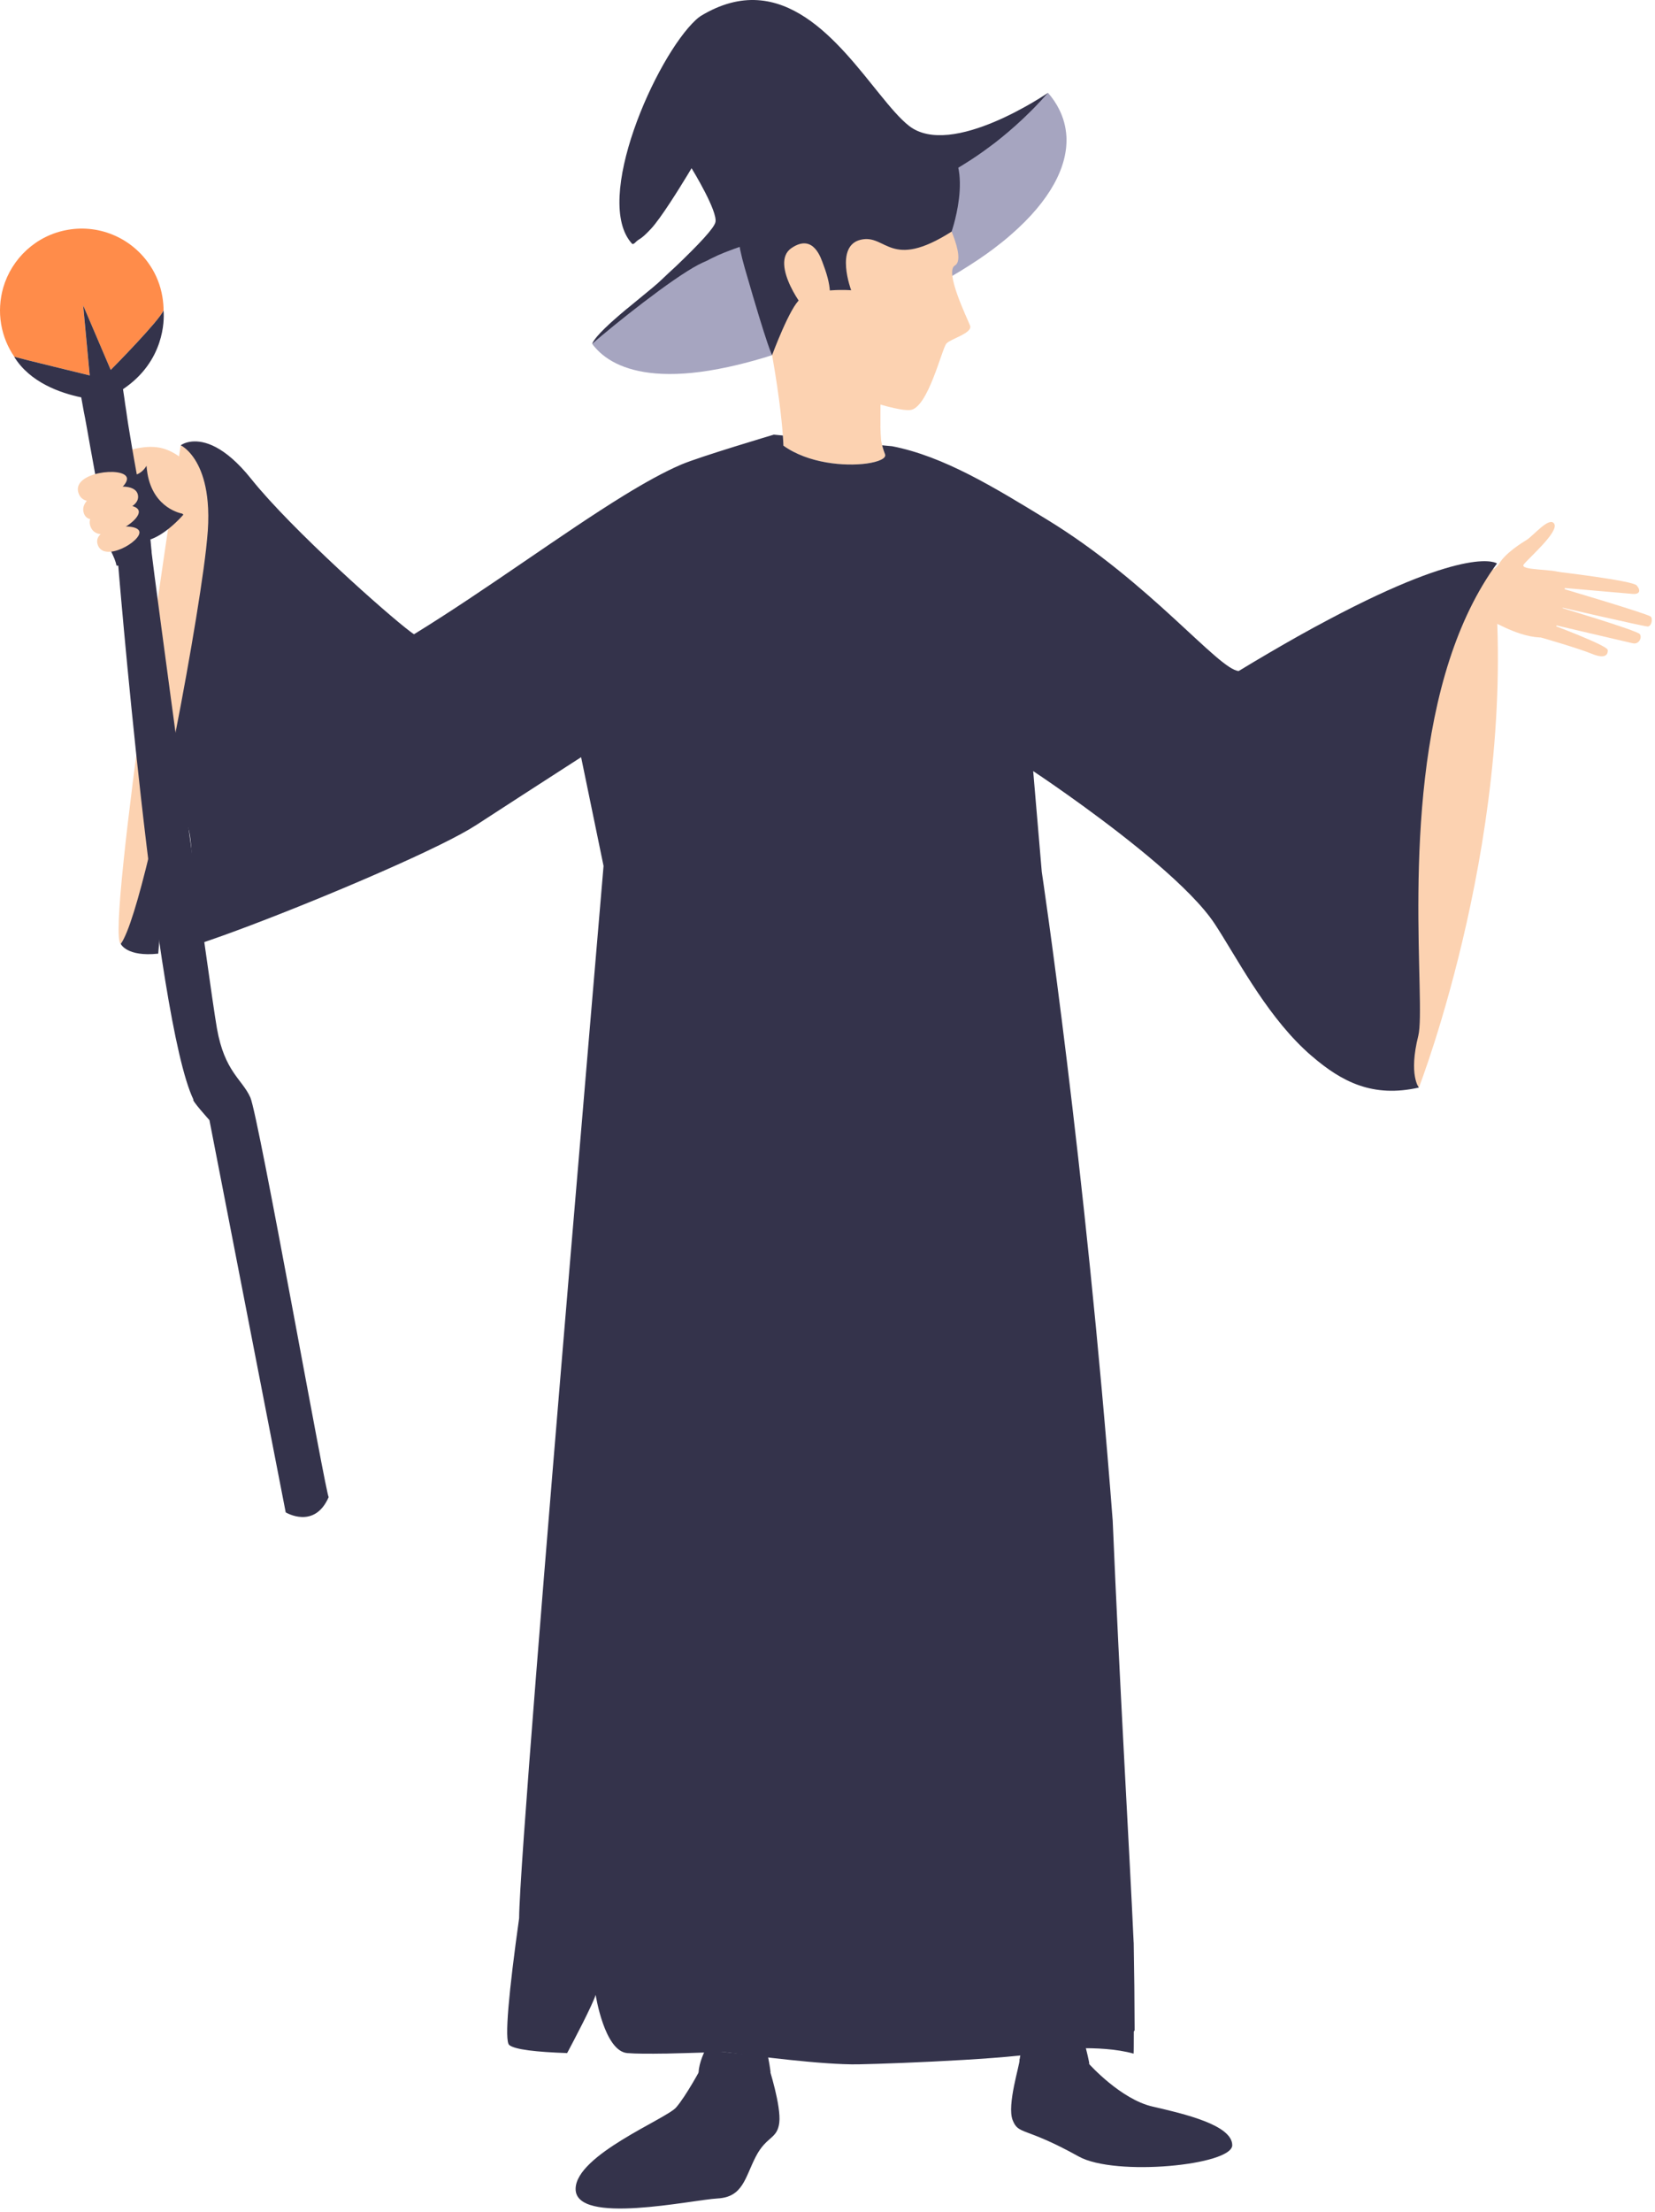 <svg width="307" height="410" viewBox="0 0 307 410" fill="none" xmlns="http://www.w3.org/2000/svg">
<path d="M263.202 201.597C263.202 201.597 282.185 152.738 276.942 104.491C276.939 104.491 237.993 156.433 263.202 201.597Z" fill="#FCD2B1"/>
<path d="M33.519 82.546C33.519 82.546 19.484 173.261 22.397 174.963C22.397 174.963 69.4 102.288 33.519 82.546Z" fill="#FCD2B1"/>
<path d="M34.435 93.642L35.71 92.873C35.507 94.001 32.217 97.783 29.212 99.404C27.934 100.102 26.465 100.55 24.881 100.482C24.231 100.459 23.569 100.358 22.888 100.143C22.337 99.584 21.667 98.273 21.034 96.703C21.024 96.69 21.024 96.667 21.014 96.655C20.865 96.268 20.718 95.868 20.567 95.458C20.167 94.376 19.813 93.225 19.537 92.165C19.502 92.051 19.484 91.938 19.446 91.836C19.056 90.263 18.852 88.907 18.986 88.199C19.021 88.04 19.099 87.883 19.236 87.734C19.454 87.471 19.815 87.23 20.273 87C20.946 86.684 21.834 86.418 22.777 86.188H22.79C23.45 86.029 24.133 85.89 24.806 85.789C24.854 85.776 24.909 85.763 24.965 85.753C25.537 85.66 26.08 85.581 26.584 85.51C26.857 85.478 27.107 85.455 27.348 85.419C28.192 85.326 28.794 85.28 28.911 85.28C29.412 85.295 34.738 91.852 34.435 93.642Z" fill="#34334B"/>
<path d="M30.347 57.723C30.322 57.597 30.322 57.546 30.322 57.546C29.589 59.393 21.09 68.018 20.559 68.549C20.534 68.574 20.534 68.574 20.534 68.574L15.422 56.61L16.636 69.561V69.586C16.636 69.586 16.636 69.586 16.611 69.586C15.902 69.409 3.708 66.45 2.699 66.146C2.671 66.146 2.671 66.146 2.671 66.146C1.46 64.401 0.6 62.352 0.218 60.126C-0.187 57.774 -0.01 55.472 0.597 53.322C2.166 47.935 6.691 43.61 12.584 42.598C18.733 41.536 24.651 44.343 27.861 49.25C28.974 50.919 29.758 52.867 30.115 54.966C30.271 55.902 30.347 56.813 30.347 57.723Z" fill="#FF8C4A"/>
<path d="M53.03 112.317L49.029 108.748L44.522 104.749L33.79 95.203C33.79 95.203 28.443 94.351 27.343 87.724C27.274 87.274 27.216 86.823 27.176 86.333C27.1 86.477 27.006 86.621 26.902 86.75C26.462 87.355 25.865 87.772 25.21 88.022L25.177 88.027C25.155 88.03 25.155 88.03 25.134 88.032C25.119 88.032 25.119 88.032 25.094 88.037C25.076 88.04 25.076 88.04 25.061 88.04C25.038 88.043 25.038 88.043 25.021 88.065C24.459 88.306 23.809 88.419 23.2 88.419C21.948 88.463 20.69 88.156 19.876 87.721C19.423 87.474 19.084 87.172 18.97 86.864C18.857 86.553 19.074 86.146 19.537 85.726C20.683 84.651 23.328 83.394 26.103 82.994C27.727 82.721 29.412 82.782 30.848 83.328C35.702 85.192 35.371 88.526 35.371 88.526L45.797 97.29L46.075 97.522L46.264 97.669L46.267 97.689L51.637 102.194C51.637 102.194 51.637 102.194 51.639 102.214C51.66 102.364 51.824 103.411 52.077 105.151C52.234 106.274 52.444 107.678 52.651 109.35C52.78 110.268 52.901 111.262 53.03 112.317Z" fill="#FCD2B1"/>
<path d="M196.474 20.274C195.95 19.217 195.255 18.177 194.407 17.209C194.149 17.434 193.879 17.664 193.613 17.894C193.451 18.053 193.272 18.192 193.107 18.337C193.085 18.352 193.064 18.367 193.054 18.38C193.004 18.433 192.953 18.473 192.89 18.516C192.849 18.557 192.811 18.597 192.763 18.622C192.693 18.678 192.617 18.744 192.559 18.797C192.384 18.949 192.194 19.096 192.017 19.245C191.853 19.381 191.686 19.518 191.519 19.654C191.456 19.698 191.392 19.751 191.332 19.804L190.705 20.299C190.684 20.312 190.651 20.337 190.634 20.353L190.624 20.365C190.391 20.545 190.171 20.709 189.951 20.889C189.794 20.998 189.637 21.122 189.488 21.233C189.311 21.369 189.134 21.496 188.967 21.632C188.797 21.759 188.628 21.883 188.451 22.007C188.097 22.272 187.738 22.535 187.391 22.786L186.916 23.122C186.736 23.251 186.564 23.365 186.397 23.474C186.134 23.671 185.858 23.853 185.593 24.028C185.332 24.22 185.067 24.392 184.793 24.564C184.548 24.733 184.295 24.903 184.047 25.06C183.994 25.09 183.941 25.12 183.89 25.163C183.39 25.48 182.881 25.796 182.378 26.102C181.847 26.436 181.313 26.764 180.779 27.076C180.542 27.21 180.299 27.354 180.071 27.488C179.998 27.521 179.93 27.561 179.869 27.594C179.753 27.667 179.634 27.741 179.515 27.799C179.462 27.829 179.409 27.86 179.363 27.89C179.161 27.996 178.956 28.113 178.751 28.232C178.546 28.338 178.344 28.454 178.139 28.563C177.734 28.785 177.324 29.011 176.915 29.223C176.604 29.39 176.29 29.544 175.979 29.711C175.827 29.787 175.675 29.853 175.534 29.929C175.276 30.065 175.002 30.189 174.744 30.316C174.527 30.424 174.322 30.528 174.107 30.637C173.887 30.733 173.675 30.842 173.454 30.951H173.432C173.164 31.079 172.88 31.216 172.6 31.348C172.329 31.474 172.046 31.601 171.762 31.727C171.198 31.983 170.644 32.225 170.075 32.468L169.911 32.536C169.731 32.617 169.542 32.698 169.357 32.782C169.172 32.86 168.988 32.931 168.801 33.012C168.105 33.308 167.402 33.591 166.704 33.864C166.484 33.95 166.251 34.039 166.038 34.132C166.038 34.132 166.038 34.132 166.023 34.132C165.51 34.325 164.996 34.527 164.48 34.719C164.217 34.823 163.947 34.927 163.681 35.015C163.471 35.089 163.251 35.172 163.044 35.245C163.044 35.245 163.044 35.245 163.031 35.245C158.607 36.854 154.247 38.189 150.023 39.472C149.879 39.525 149.737 39.568 149.603 39.606C149.59 39.608 149.59 39.608 149.59 39.608C145.523 40.85 141.585 42.037 137.801 43.382C137.002 43.668 136.197 43.964 135.411 44.273C134.935 44.447 134.477 44.634 134.03 44.804C133.739 44.933 133.433 45.067 133.117 45.196C133.069 45.213 133.028 45.231 132.998 45.256C132.899 45.292 132.801 45.34 132.704 45.388C132.315 45.562 131.92 45.752 131.543 45.924C131.336 46.03 131.144 46.127 130.949 46.218C130.906 46.235 130.876 46.25 130.84 46.266L130.83 46.268C130.673 46.344 130.517 46.432 130.375 46.498C130.059 46.63 129.745 46.774 129.452 46.916C129.399 46.933 129.333 46.964 129.28 46.994C129.108 47.072 128.933 47.163 128.759 47.244C128.632 47.318 128.491 47.381 128.362 47.454C128.255 47.513 128.136 47.583 128.018 47.647C127.919 47.692 127.825 47.75 127.729 47.809C127.57 47.91 127.411 47.998 127.259 48.097C127.12 48.17 126.993 48.256 126.864 48.342C126.738 48.426 126.614 48.512 126.495 48.598C126.432 48.641 126.366 48.684 126.318 48.724C126.199 48.797 126.095 48.878 125.989 48.959C125.852 49.06 125.718 49.157 125.589 49.253C125.455 49.361 125.342 49.458 125.207 49.566C125.162 49.594 125.124 49.622 125.094 49.663C125.071 49.675 125.051 49.7 125.033 49.716C124.937 49.784 124.853 49.852 124.772 49.933C124.737 49.948 124.709 49.976 124.689 50.001C124.542 50.113 124.408 50.234 124.287 50.353C124.254 50.378 124.234 50.396 124.203 50.419C124.069 50.553 123.925 50.674 123.794 50.803C123.338 51.218 122.901 51.651 122.461 52.075C122.306 52.232 122.155 52.379 122.003 52.536C121.765 52.761 121.542 52.996 121.307 53.221C121.166 53.355 121.037 53.494 120.89 53.631C120.746 53.765 120.604 53.897 120.457 54.041C120.222 54.256 119.974 54.471 119.726 54.698C119.466 54.916 119.208 55.144 118.937 55.361C118.679 55.579 118.419 55.783 118.135 55.993C117.999 56.102 117.852 56.211 117.705 56.312C117.25 56.633 116.767 56.972 116.246 57.301C116.223 57.316 116.213 57.329 116.193 57.342C113.297 59.767 110.555 62.216 109.849 63.743C110.016 63.976 110.209 64.216 110.424 64.451C111.402 65.567 112.869 66.784 115.065 67.712C119 69.384 125.225 70.165 135.049 68.033C136.592 67.699 138.244 67.294 139.984 66.809C140.679 66.606 141.403 66.399 142.134 66.179C142.341 66.108 142.549 66.032 142.774 65.972C143.004 65.896 143.229 65.832 143.459 65.757C143.808 65.643 144.152 65.531 144.504 65.405C144.782 65.324 145.07 65.231 145.341 65.127C145.538 65.058 145.738 64.998 145.945 64.924C146.231 64.818 146.53 64.722 146.828 64.618C147.147 64.51 147.463 64.388 147.784 64.277C147.883 64.242 147.971 64.209 148.07 64.173C152.459 62.567 157.338 60.523 162.745 57.964C169.521 55.151 175.286 52.141 180.051 49.055C180.623 48.684 181.187 48.314 181.738 47.945C181.822 47.889 181.905 47.831 181.991 47.776C181.991 47.766 182.014 47.76 182.011 47.75C182.287 47.566 182.542 47.386 182.803 47.204C182.823 47.189 182.838 47.189 182.856 47.171C183.109 46.992 183.349 46.812 183.59 46.632C183.729 46.534 183.853 46.45 183.982 46.354C184.108 46.255 184.245 46.157 184.366 46.063C184.619 45.871 184.869 45.679 185.11 45.487C185.403 45.267 185.676 45.049 185.954 44.829C186.511 44.379 187.05 43.931 187.566 43.473C194.784 37.203 198.151 30.834 197.814 25.204C197.698 23.484 197.258 21.827 196.474 20.274Z" fill="#4E4C82" fill-opacity="0.5"/>
<path d="M130.109 383.236C130.109 383.236 127.258 388.563 125.394 390.675C123.53 392.792 106.814 399.472 106.776 405.747C106.735 412.558 128.389 407.763 133.116 407.518C137.838 407.267 138.198 403.632 140.191 399.778C142.171 395.926 144.182 396.573 144.556 393.467C144.926 390.359 142.626 383.233 142.626 383.233H130.109V383.236Z" fill="#34334B"/>
<path d="M202.045 382.614C202.045 382.614 207.868 389.117 213.776 390.48C219.693 391.841 228.53 393.897 228.581 397.628C228.624 401.364 206.861 403.499 200.093 399.737C189.998 394.122 188.974 395.815 187.851 393.015C186.733 390.207 189.194 382.705 189.126 381.812C189.034 380.709 202.045 382.614 202.045 382.614Z" fill="#34334B"/>
<path d="M201.39 379.505C201.39 379.505 202.162 382.553 202.046 382.614C201.927 382.682 188.724 384.253 189.126 381.815C189.447 379.832 189.912 377.674 189.912 377.674L201.39 379.505Z" fill="#34334B"/>
<path d="M142.46 381.184C142.46 381.184 143.017 384.085 142.905 384.159C142.799 384.227 129.518 386.602 129.591 384.187C129.644 382.272 130.813 380.039 130.813 380.039L142.46 381.184Z" fill="#34334B"/>
<path d="M160.744 85.928C156.687 86.477 149.939 85.918 145.323 82.612C145.323 82.612 145.31 81.985 145.219 80.731C145.014 77.905 144.402 71.885 142.634 62.61C141.959 59.031 163.433 72.047 163.433 72.047C163.433 72.047 163.367 73.302 163.334 74.999C163.312 75.889 163.284 76.901 163.296 77.928C163.296 78.282 163.312 78.636 163.312 79.001C163.334 79.946 163.375 80.847 163.446 81.621C163.481 81.874 163.547 82.203 163.638 82.547C163.81 83.23 164.06 83.945 164.166 84.198C164.483 84.937 163.046 85.61 160.744 85.928Z" fill="#FCD2B1"/>
<path d="M288.656 105.961C288.656 105.961 302.805 107.61 303.599 108.515C304.393 109.421 304.203 110.192 302.876 110.091C301.54 109.99 289.129 108.895 289.129 108.895C289.129 108.895 305.347 113.68 306.169 114.272C306.652 114.616 306.379 116.116 305.65 116.129C304.932 116.141 288.524 112.335 288.524 112.335C288.524 112.335 303.65 116.834 304.181 117.542C304.644 118.165 304.042 119.5 302.891 119.245C301.74 118.989 287.404 115.623 287.404 115.623C287.404 115.623 298.163 119.606 298.237 120.494C298.282 121.033 298.1 122.338 295.361 121.223C292.627 120.107 285.843 118.17 285.843 118.17L288.656 105.961Z" fill="#FCD2B1"/>
<path d="M271.931 106.628C271.931 106.628 276.638 106.873 278.08 104.491C279.304 102.465 282.299 100.626 283.217 100.062C284.444 99.303 287.446 95.628 288.316 97.103C289.186 98.58 283.642 103.38 282.668 104.602C281.69 105.824 288.481 105.381 289.718 106.269C290.96 107.162 290.282 118.395 285.625 118.164C280.966 117.934 276.358 114.606 275.518 114.73C274.683 114.853 272.116 114.697 272.116 114.697L271.931 106.628Z" fill="#FCD2B1"/>
<path d="M174.744 39.112C174.744 39.112 179.464 47.861 177.124 49.224C175.192 50.348 179.391 58.93 179.939 60.336C180.491 61.742 176.436 62.759 175.574 63.662C174.719 64.56 172.164 75.674 168.831 76.008C165.499 76.344 150.468 71.118 146.378 66.859C142.285 62.602 138.926 43.384 141.66 35.28C144.392 27.174 166.42 23.83 174.744 39.112Z" fill="#FCD2B1"/>
<path d="M176.52 42.932C176.52 42.932 181.604 28.424 173.267 25.606C162.649 22.017 146.873 29.843 145.052 30.313C143.236 30.781 132.921 31.489 138.129 49.604C142.601 65.157 143.229 65.815 143.229 65.815C143.229 65.815 146.567 56.805 148.457 55.432C151.413 53.287 157.891 53.803 157.891 53.803C157.891 53.803 154.8 45.608 159.629 44.447C164.447 43.288 165.036 50.234 176.52 42.932Z" fill="#34334B"/>
<path d="M152.752 49.111C152.327 47.986 150.953 43.154 146.803 45.992C142.657 48.828 149.385 57.938 150.111 58.052C150.834 58.169 156.331 58.568 152.752 49.111Z" fill="#FCD2B1"/>
<path d="M163.299 77.925C163.299 78.284 163.304 78.638 163.312 78.995C151.024 74.87 148.647 68.663 148.647 68.663C152.474 71.372 163.329 74.991 163.329 74.991C163.304 75.892 163.286 76.906 163.299 77.925Z" fill="#FCD2B1"/>
<path d="M29.143 162.812C30.145 166.174 29.839 171.293 29.351 176.774C23.483 177.401 22.398 174.963 22.398 174.963C23.789 173.107 25.724 166.609 27.775 158.072C28.22 159.678 28.691 161.264 29.143 162.812Z" fill="#34334B"/>
<path d="M268.898 122.252C259.739 150.416 264.57 186.087 263.088 192.011C261.262 199.308 263.202 201.597 263.202 201.597C254.701 203.514 248.954 200.595 243.314 195.739C242.816 195.319 242.333 194.887 241.857 194.426C234.436 187.385 229.253 177.207 225.318 171.235C223.132 167.919 219.085 163.953 214.548 160.055C213.501 159.155 212.418 158.254 211.323 157.366C201.878 149.685 191.655 142.937 191.655 142.937L193.248 161.616C193.248 161.616 201.299 215.238 206.403 281.873C207.757 313.909 209.504 342.789 210.286 359.986C210.301 360.044 210.301 360.103 210.301 360.158C210.402 365.574 210.458 370.971 210.471 376.341C210.433 376.417 210.392 376.493 210.321 376.568C210.321 378.658 210.309 380.674 210.283 380.674C203.894 378.883 194.581 380.021 194.308 380.036C194.283 380.044 194.26 380.069 194.24 380.089C192.13 381.468 166.66 382.517 159.196 382.657C152.599 382.77 139.96 381.081 135.913 380.57C135.332 380.491 134.919 380.443 134.737 380.421C133.829 380.33 128.563 380.557 123.694 380.661H123.376C123.365 380.661 123.365 380.661 123.353 380.661C120.538 380.706 117.894 380.706 116.344 380.57C112.105 380.183 110.496 369.79 110.496 369.79C109.768 371.95 106.351 378.415 105.427 380.15C105.276 380.421 105.2 380.57 105.2 380.57C99.564 380.378 95.485 379.93 94.463 379.075C93.517 378.266 94.415 369.011 96.296 355.575V355.562C96.342 347.185 101.378 285.745 105.814 233.014C108.493 201.116 110.956 172.396 111.958 160.518L107.795 140.357C107.795 140.357 104.97 142.18 101.026 144.722C99.787 145.519 98.429 146.384 97.03 147.3C94.21 149.123 91.169 151.094 88.332 152.94C86.771 153.952 84.398 155.232 81.469 156.666C69.139 162.719 47.177 171.596 36.963 174.938C34.513 167.471 36.865 155.072 34.024 151.574C32.785 150.047 31.917 146.604 31.288 142.147C32.828 134.661 34.287 126.865 35.494 119.844C36.736 112.628 37.717 106.236 38.218 101.848C38.367 100.489 38.481 99.328 38.549 98.382C38.686 96.387 38.663 94.619 38.526 93.081C38.051 87.6 36.146 84.818 34.831 83.533C34.08 82.792 33.521 82.541 33.521 82.541C33.521 82.541 34.262 81.97 35.605 81.846C37.793 81.641 41.625 82.551 46.605 88.786C50.377 93.506 56.761 99.842 62.709 105.381C68.578 110.852 74.028 115.524 76.102 117.074C76.418 117.325 76.671 117.486 76.805 117.565C90.322 109.256 104.433 98.785 115.76 91.829C119.68 89.426 123.259 87.443 126.38 86.108C129.868 84.628 143.544 80.568 143.544 80.568L145.219 80.728C145.31 81.982 145.323 82.609 145.323 82.609C149.936 85.913 156.684 86.472 160.744 85.925C163.046 85.607 164.482 84.934 164.166 84.195C164.06 83.942 163.809 83.227 163.637 82.544L165.211 82.691L165.474 82.713C175.035 84.572 184.373 90.304 194.194 96.298C213.329 107.969 226.026 124.129 229.772 124.381C233.695 122.009 237.297 119.902 240.6 118.043C242.641 116.892 244.579 115.845 246.412 114.876C272.889 100.823 277.688 104.448 277.688 104.448C273.858 109.681 271.01 115.767 268.898 122.252Z" fill="#34334B"/>
<path d="M194.317 380.083C194.292 380.083 194.26 380.083 194.238 380.093C194.26 380.071 194.282 380.046 194.305 380.041C194.307 380.046 194.317 380.071 194.317 380.083Z" fill="url(#paint0_linear)"/>
<path d="M21.791 103.089C21.791 103.089 28.734 189.029 35.887 203.835C35.424 203.835 38.849 207.632 38.849 207.632L52.998 280.34C52.998 280.34 58.319 283.588 60.973 277.505C60.591 277.884 47.964 206.86 46.442 203.443C44.916 200.024 41.666 198.696 40.24 190.627C38.818 182.561 28.402 105.346 28.117 102.356C27.826 99.359 21.791 103.089 21.791 103.089Z" fill="#34334B"/>
<path d="M194.408 17.206C193.563 18.149 192.728 19.07 191.866 19.95C191.646 20.16 191.423 20.385 191.208 20.608C190.945 20.871 190.667 21.134 190.394 21.4L190.351 21.45C190.095 21.688 189.84 21.928 189.595 22.169C187.951 23.709 186.279 25.125 184.609 26.43C184.346 26.625 184.083 26.817 183.833 27.01C183.39 27.341 182.948 27.665 182.51 27.983C182.141 28.247 181.764 28.515 181.389 28.77C181 29.026 180.608 29.296 180.206 29.562C179.791 29.832 179.376 30.093 178.961 30.351C178.772 30.467 178.557 30.609 178.367 30.725C178.152 30.844 177.962 30.971 177.747 31.092C177.343 31.337 176.935 31.575 176.538 31.81C176.131 32.033 175.724 32.258 175.314 32.481C175.253 32.524 175.195 32.541 175.147 32.584C172.137 34.208 169.112 35.569 166.107 36.755C165.703 36.91 165.285 37.079 164.858 37.236C154.128 41.288 143.601 43.175 134.435 46.789C133.613 47.11 132.831 47.464 132.075 47.844C131.769 47.988 131.481 48.14 131.19 48.302C130.611 48.547 130.069 48.8 129.561 49.06C124.553 51.683 113.968 60.139 109.837 63.731C110.54 62.203 113.285 59.755 116.181 57.329C116.204 57.316 116.214 57.304 116.234 57.288C118.31 55.553 120.46 53.846 121.993 52.526C122.335 52.23 122.641 51.946 122.909 51.696C123.657 51.003 124.356 50.34 125.023 49.703C125.044 49.69 125.064 49.665 125.084 49.65C129.837 45.117 132.442 42.289 132.707 41.199C133.193 39.231 128.504 31.532 128.284 31.181C128.246 31.231 127.975 31.714 127.527 32.44C126.005 34.942 122.593 40.453 120.741 42.434C118.546 44.758 118.839 43.941 117.746 45.046C117.625 45.163 117.473 45.228 117.301 45.239C109.787 37.289 121.669 10.506 129.113 3.651C129.414 3.383 129.695 3.153 129.983 2.966C145.139 -6.233 155.57 8.055 163.173 17.439C165.181 19.918 166.975 22.045 168.621 23.329C176.521 29.496 194.408 17.206 194.408 17.206Z" fill="#34334B"/>
<path d="M27.186 95.79C27.59 97.13 27.894 99.432 28.121 102.341C26.831 103.049 25.364 103.504 23.796 103.428C22.86 104.238 22.706 105.047 21.596 104.82C21.34 103.201 19.952 101.354 19.699 99.761V99.685C19.598 99.255 19.544 98.825 19.471 98.42C19.269 97.282 19.092 96.195 18.889 95.082C18.889 94.981 18.864 94.879 18.839 94.778C18.611 93.387 18.358 92.021 18.131 90.681C18.105 90.402 18.029 90.124 18.004 89.871C17.878 89.29 17.802 88.708 17.701 88.151C17.599 87.57 17.498 87.013 17.397 86.431C16.942 83.927 16.512 81.626 16.158 79.552C16.031 78.869 15.905 78.211 15.804 77.604C15.702 77.149 15.627 76.719 15.548 76.314C15.373 75.328 15.219 74.442 15.07 73.658C11.251 72.874 5.532 70.901 2.626 66.121C2.626 66.121 2.651 66.121 2.676 66.146C2.676 66.146 2.676 66.146 2.704 66.146C3.713 66.45 15.907 69.409 16.616 69.586C16.641 69.586 16.641 69.586 16.641 69.586V69.561L15.427 56.611L20.538 68.574C20.538 68.574 20.538 68.574 20.564 68.549C21.095 68.018 29.593 59.393 30.327 57.546C30.327 57.546 30.327 57.597 30.352 57.723V57.799C30.453 59.266 30.555 66.955 22.815 72.141C22.891 72.621 22.969 73.127 23.045 73.658C23.144 74.442 23.273 75.302 23.422 76.213C23.523 76.997 23.649 77.806 23.776 78.641C24.032 80.133 24.282 81.676 24.537 83.219C24.813 84.762 25.069 86.305 25.344 87.772C25.397 87.999 25.445 88.227 25.498 88.455C26.047 91.313 26.632 93.918 27.186 95.79Z" fill="#34334B"/>
<path d="M15.477 94.864C15.95 97.1 18.689 96.382 21.347 95.327C23.497 94.475 25.728 93.657 25.617 91.975C25.364 88.214 14.667 91.03 15.477 94.864Z" fill="#FCD2B1"/>
<path d="M16.722 97.406C17.938 101.59 26.358 96.713 25.719 94.647C25.084 92.578 15.616 93.627 16.722 97.406Z" fill="#FCD2B1"/>
<path d="M18.093 100.871C19.142 104.478 26.391 100.274 25.84 98.494C25.296 96.711 17.144 97.616 18.093 100.871Z" fill="#FCD2B1"/>
<path d="M14.524 91.285C15.743 95.469 24.161 90.592 23.521 88.523C22.888 86.454 13.421 87.509 14.524 91.285Z" fill="#FCD2B1"/>
<defs>
<linearGradient id="paint0_linear" x1="194.279" y1="380.04" x2="194.279" y2="380.093" gradientUnits="userSpaceOnUse">
<stop stop-color="#4E4C82" stop-opacity="0.5"/>
<stop offset="1" stop-color="#450074"/>
</linearGradient>
</defs>
</svg>
